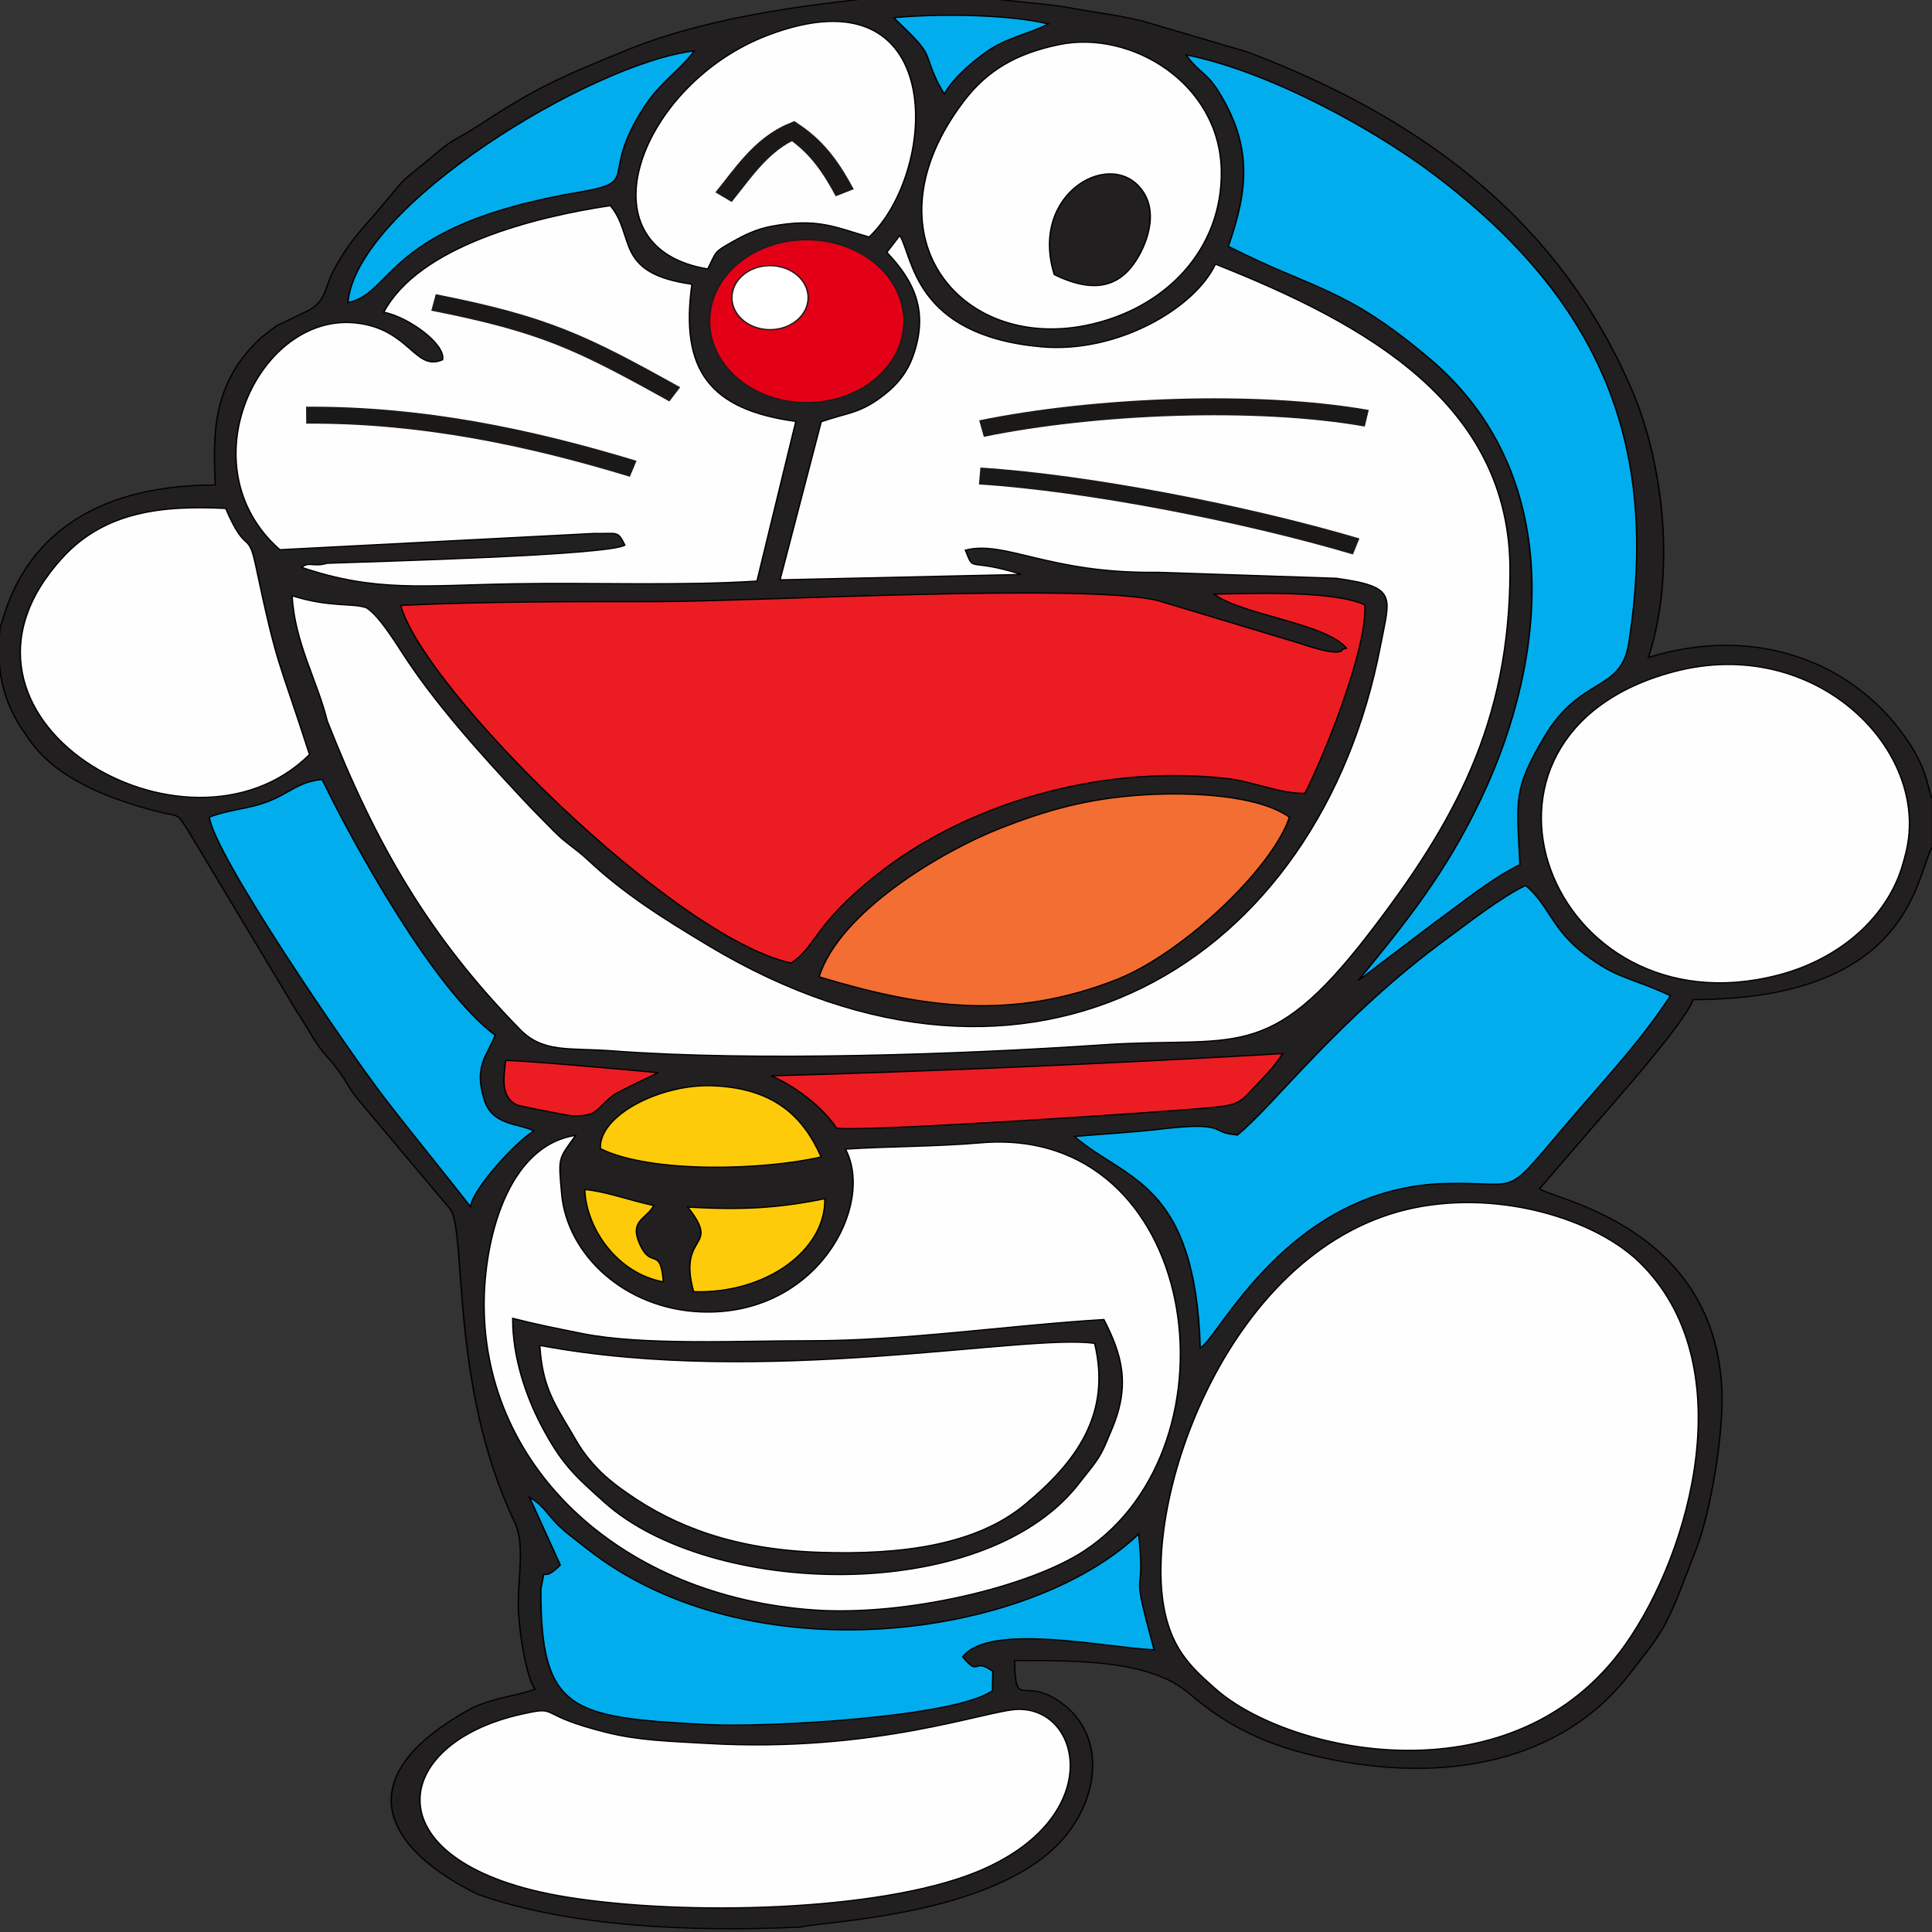 <?xml version="1.0" encoding="utf-8"?>
<svg id="master-artboard" viewBox="0 0 80 80" version="1.1" xmlns="http://www.w3.org/2000/svg" x="0px" y="0px" style="enable-background:new 0 0 1400 980;" width="80px" height="80px"><rect x="0" y="0" width="80" height="80" fill="#333333" stroke="none"/><rect id="ee-background" x="0" y="0" width="80" height="80" style="fill: white; fill-opacity: 0; pointer-events: none;"/><g transform="matrix(0.274, 0, 0, 0.234, -63.535, -25.443)"><path id="path4" style="fill:#221f20;fill-rule:evenodd;stroke:#000000;stroke-width:0.216;stroke-linecap:butt;stroke-linejoin:miter;stroke-dasharray:none" d="m 231.899,219.7 c -0.59,6.808 0.072,12.91 3.884,19.012 2.56,4.838 7.721,10.024 20.084,13.676 3.369,0.995 2.659,0.094 4.445,3.341 l 16.48,32.118 c 1.218,2.066 1.896,3.701 2.985,5.582 1.139,1.967 2.086,2.848 3.465,5.099 1.468,2.396 1.301,2.803 3.166,5.349 l 13.543,18.869 c 2.471,4.186 -0.12,31.193 9.667,55.241 1.707,4.194 0.463,9.879 0.6,15.405 0.097,3.899 1.146,12.043 2.511,14.267 -3.408,1.358 -5.718,1.33 -9.462,3.283 -19.673,12.509 -12.871,25.192 0.823,33.003 13.804,5.74 32.098,6.712 48.884,5.794 2.083,-0.921 26.471,-1.61 37.834,-13.553 7.04,-7.399 8.89,-20.018 1.303,-26.268 -5.684,-4.682 -6.749,1.621 -6.914,-7.342 9.865,-0.005 20.508,-0.069 26.388,5.822 5.656,5.667 11.436,9.238 20.906,11.545 20.663,5.034 36.822,-1.359 45.697,-15.058 2.118,-3.27 4.06,-5.736 5.724,-9.635 1.498,-3.509 2.883,-8.217 4.187,-12.018 2.297,-6.698 4.255,-20.789 4.008,-28.281 -0.959,-29.182 -25.386,-33.934 -27.569,-35.857 l 7.082,-9.609 c 3.566,-4.921 14.45,-19.038 16.154,-23.862 33.287,-0.064 33.596,-22.28 36.154,-27.064 l 0,-8.397 c -0.92,-2.07 -0.505,-5.535 -4.988,-12.349 -8.562,-13.014 -23.038,-18.206 -37.954,-12.732 4.146,-14.85 2.355,-34.18 -2.528,-47.461 -10.544,-28.672 -30.391,-47.501 -58.17,-59.732 l -15.907,-5.486 c -3.591,-1.032 -7.383,-1.508 -11.254,-2.378 -2.921,-0.657 -11.427,-1.298 -12.384,-1.84 l -16.368,0 c -1.361,0.626 -21.996,1.857 -37.697,9.37 -10.136,4.85 -13.637,6.575 -22.472,13.388 -2.956,2.279 -3.509,2.041 -6.317,4.833 -5.927,5.893 -3.833,3.09 -8.364,9.499 -2.868,4.056 -4.429,5.41 -7.045,10.912 -1.624,3.417 -1.116,5.446 -3.782,7.374 l -4.907,2.751 c -0.142,0.107 -0.336,0.269 -0.473,0.38 l -1.792,1.611 c -7.738,8.104 -7.437,17.635 -7.109,26.255 -29.245,-0.014 -31.698,23.759 -32.517,25.141 z"/><path id="path6" style="fill:#fefefe;fill-rule:evenodd;stroke:#000000;stroke-width:0.216;stroke-linecap:butt;stroke-linejoin:miter;stroke-dasharray:none" d="m 365.899,153.39 c 4.069,5.017 6.414,10.393 3.917,18.455 -1.057,3.414 -2.959,5.678 -5.23,7.546 -3.112,2.56 -4.833,2.433 -8.609,3.978 l -6.222,27.968 36.474,-0.955 c -8.276,-3.066 -7.039,-0.142 -8.452,-4.303 6.086,-1.808 12.593,4.209 29.166,3.924 l 26.898,1.058 c 9.318,1.525 8.082,3.199 6.682,11.787 -9.19,56.374 -52.758,87.544 -101.562,53.226 -6.684,-4.7 -12.641,-9.032 -18.197,-15.133 -1.904,-2.09 -3.322,-2.942 -5.128,-5.079 -1.843,-2.181 -3.042,-3.576 -5.036,-6.082 -6.148,-7.724 -13.076,-16.686 -17.973,-25.625 -2.571,-4.694 -4.026,-6.833 -5.335,-7.857 -2.165,-0.912 -5.443,-0.002 -11.266,-2.139 0.346,8.192 3.826,15.093 5.3,22.143 7.291,21.7 15.329,38.099 29.144,54.602 3.509,4.184 7.397,3.203 13.928,3.779 21.834,1.926 53.199,0.604 74.075,-1.063 20.205,-1.613 24.974,3.588 40.249,-19.606 13.058,-19.828 21.297,-37.445 21.363,-64.217 0.073,-29.534 -21.616,-43.682 -44.532,-54.329 -3.052,7.718 -14.766,15.852 -26.321,14.635 -19.348,-2.037 -19.362,-16.043 -21.375,-19.714 l -1.959,2.999 z"/><path id="path8" style="fill:#fefefe;fill-rule:evenodd;stroke:#000000;stroke-width:0.216;stroke-linecap:butt;stroke-linejoin:miter;stroke-dasharray:none" d="m 305.035,339.589 c 0.022,29.248 21.065,51.629 49.785,54.027 13.961,1.166 32.729,-4.107 40.997,-10.515 24.119,-18.692 17.49,-75.449 -15.713,-72.139 -6.968,0.695 -13.539,0.606 -20.454,1.114 4.47,9.932 -4.289,29.654 -21.888,28.805 -11.437,-0.552 -20.177,-10.09 -21.002,-20.923 -0.508,-6.675 -0.493,-6.004 2.108,-10.307 -10.402,1.829 -13.842,18.678 -13.833,29.938 z"/><path id="path10" style="fill:#fefefe;fill-rule:evenodd;stroke:#000000;stroke-width:0.216;stroke-linecap:butt;stroke-linejoin:miter;stroke-dasharray:none" d="m 445.755,322.433 c -28.089,6.586 -41.575,51.764 -37.831,71.659 1.024,5.444 3.04,8.695 6.516,12.301 1.013,1.051 0.636,0.725 1.689,1.743 11.418,11.034 44.611,19.285 61.329,-8.298 10.06,-16.599 17.916,-50.135 2.036,-67.906 -6.581,-7.364 -20.648,-12.569 -33.738,-9.499 z"/><path id="path12" style="fill:#eb1d23;fill-rule:evenodd;stroke:#000000;stroke-width:0.216;stroke-linecap:butt;stroke-linejoin:miter;stroke-dasharray:none" d="m 292.439,215.864 c 3.375,14.618 41.169,58.746 59.004,63.277 3.78,-2.864 3.345,-6.67 12.84,-15.518 13.415,-12.502 33.426,-19.666 52.911,-17.149 4.054,0.523 7.969,2.691 11.895,2.647 2.807,-6.417 9.369,-25.194 9.073,-33.345 -4.751,-2.55 -16.449,-2.037 -22.805,-1.903 4.257,3.701 16.942,5.143 20.02,9.588 -0.196,0.119 -0.532,0.009 -0.637,0.257 -0.526,1.242 -5.467,-0.753 -6.414,-1.137 l -21.371,-7.537 c -10.646,-3.181 -60.772,0.15 -76.005,0.148 -12.87,-0.001 -26.001,-0.018 -38.511,0.671 z"/><path id="path14" style="fill:#fefefe;fill-rule:evenodd;stroke:#000000;stroke-width:0.216;stroke-linecap:butt;stroke-linejoin:miter;stroke-dasharray:none" d="m 289.875,163.97 c 3.763,0.885 9.342,5.629 8.889,8.42 -4.186,2.169 -4.92,-5.463 -13.102,-6.502 -14.687,-1.865 -25.78,25.448 -11.494,40.117 l 47.487,-2.878 c 3.515,0.104 3.534,-0.633 4.65,2.068 -2.462,1.819 -37.914,2.901 -44.993,3.213 -2.108,0.731 -2.665,-0.363 -3.859,0.713 11.254,4.462 18.457,3.188 32.148,2.913 11.923,-0.24 24.975,0.392 36.682,-0.479 l 5.872,-28.245 c -12.95,-2.074 -17.523,-9.013 -15.704,-24.276 -11.828,-1.948 -8.487,-8.544 -12.332,-13.912 -11.618,2.024 -28.938,7.206 -34.244,18.849 z"/><path id="path16" style="fill:#221f20;fill-rule:evenodd;stroke:#000000;stroke-width:0.216;stroke-linecap:butt;stroke-linejoin:miter;stroke-dasharray:none" d="m 398.699,342.23 c -14.635,1.042 -30.023,3.784 -44.692,3.756 -10.051,-0.019 -24.917,0.879 -34.084,-1.27 -4.047,-0.948 -7.124,-1.657 -10.555,-2.7 -0.039,6.852 2.029,13.858 4.335,18.983 3.014,6.697 4.913,8.742 9.55,13.603 15.976,16.747 56.847,18.224 71.389,-2.928 0.399,-0.58 0.734,-1.122 1.368,-2.037 2.362,-3.408 2.48,-4.072 3.912,-8.064 2.853,-7.956 1.433,-13.253 -1.222,-19.342 z"/><path id="path18" style="fill:#02aded;fill-rule:evenodd;stroke:#000000;stroke-width:0.216;stroke-linecap:butt;stroke-linejoin:miter;stroke-dasharray:none" d="m 417.501,152.321 c 13.284,7.881 17.566,7.129 30.435,19.886 20.3,20.122 18.079,52.436 7.765,77.858 -5.35,13.185 -11.342,21.856 -18.556,32.178 l 11.526,-10.228 c 4.373,-3.702 8.238,-7.531 12.903,-10.292 -0.469,-11.678 -1.027,-13.245 3.703,-22.613 5.448,-10.789 11.584,-7.866 12.74,-16.484 4.657,-34.734 -3.813,-60.521 -29.685,-83.25 -8.572,-7.531 -24.392,-17.954 -37.217,-20.94 1.959,3.191 3.084,3.069 4.84,6.354 5.156,9.646 4.615,17.337 1.547,27.53 z"/><path id="path20" style="fill:#fefefe;fill-rule:evenodd;stroke:#000000;stroke-width:0.216;stroke-linecap:butt;stroke-linejoin:miter;stroke-dasharray:none" d="m 310.779,412.052 c -20.407,5.252 -22.918,26.754 6.748,32.373 17.759,3.363 47.096,2.575 61.797,-4.368 19.783,-9.342 16.181,-29.158 6.352,-28.833 -4.748,0.157 -21.549,7.769 -47.069,6.013 -5.339,-0.367 -10.12,-0.485 -15.051,-1.925 -11.047,-3.224 -6.886,-4.777 -12.778,-3.261 z"/><path id="path22" style="fill:#02aded;fill-rule:evenodd;stroke:#000000;stroke-width:0.216;stroke-linecap:butt;stroke-linejoin:miter;stroke-dasharray:none" d="m 418.9,309.553 c -4.4,-0.293 -1.189,-2.434 -11.555,-1.028 -4.593,0.623 -8.292,0.828 -13.088,1.314 7.707,7.783 18.233,7.921 19.005,37.412 2.734,-1.514 13.244,-28.475 37.186,-29.099 12.381,-0.323 7.96,3.31 20.101,-13.132 5.208,-7.053 9.605,-12.632 13.777,-20.079 -6.039,-3.32 -7.915,-2.871 -12.908,-7.298 -5.087,-4.511 -5.465,-8.819 -8.97,-12.213 -3.38,1.749 -9.301,7.16 -11.854,9.347 -16.32,13.977 -26.257,29.634 -31.694,34.776 z"/><path id="path24" style="fill:#fefefe;fill-rule:evenodd;stroke:#000000;stroke-width:0.216;stroke-linecap:butt;stroke-linejoin:miter;stroke-dasharray:none" d="m 484.877,227.584 c -36.168,11.175 -18.886,64.195 15.708,53.699 8.225,-2.495 14.767,-8.512 17.828,-16.342 0.682,-1.744 1.057,-3.25 1.497,-5.307 3.865,-18.08 -13.595,-38.673 -35.032,-32.05 z"/><path id="path26" style="fill:#fefefe;fill-rule:evenodd;stroke:#000000;stroke-width:0.216;stroke-linecap:butt;stroke-linejoin:miter;stroke-dasharray:none" d="m 313.454,346.813 c 0.367,6.951 1.966,9.879 4.604,15.056 1.055,2.07 1.668,3.551 3.469,5.926 0.941,1.241 1.601,1.943 2.402,2.737 0.46,0.456 1.007,0.949 1.331,1.237 0.131,0.116 0.324,0.28 0.456,0.394 l 0.923,0.767 c 7.32,6.027 16.438,9.998 29.065,10.491 12.315,0.48 23.652,-1.225 31.114,-8.486 7.677,-7.47 13.079,-15.951 10.491,-28.476 -10.55,-1.802 -49.872,7.825 -83.855,0.354 z"/><path id="path28" style="fill:#fefefe;fill-rule:evenodd;stroke:#000000;stroke-width:0.216;stroke-linecap:butt;stroke-linejoin:miter;stroke-dasharray:none" d="m 391.949,116.626 c -6.497,1.567 -10.871,4.571 -14.385,9.958 -15.268,23.416 -0.804,44.282 18.451,39.722 11.995,-2.841 20.649,-13.466 20.443,-27.394 -0.229,-15.483 -13.655,-24.904 -24.509,-22.286 z"/><path id="path30" style="fill:#f26e32;fill-rule:evenodd;stroke:#000000;stroke-width:0.216;stroke-linecap:butt;stroke-linejoin:miter;stroke-dasharray:none" d="m 355.653,281.582 c 15.493,5.475 28.985,7.854 45.013,0.471 9.866,-4.544 23.519,-19.618 26.08,-28.706 -4.67,-3.924 -14.838,-4.481 -22.026,-3.953 -8.587,0.63 -14.763,2.758 -21.521,5.842 -9.13,4.167 -24.468,14.925 -27.545,26.346 z"/><path id="path32" style="fill:#fefefe;fill-rule:evenodd;stroke:#000000;stroke-width:0.216;stroke-linecap:butt;stroke-linejoin:miter;stroke-dasharray:none" d="m 278.659,242.246 c -4.785,-17.423 -4.775,-14.913 -8.133,-33.468 -1.159,-6.407 -1.415,-1.558 -4.531,-10.073 -9.245,-0.526 -18.104,0.353 -24.628,8.65 -22.197,28.228 18.814,56.398 37.292,34.892 z"/><path id="path34" style="fill:#02aded;fill-rule:evenodd;stroke:#000000;stroke-width:0.216;stroke-linecap:butt;stroke-linejoin:miter;stroke-dasharray:none" d="m 316.549,385.678 c -3.227,3.799 -2.053,-0.852 -2.942,4.29 -0.02,21.593 4.53,22.674 25.014,23.929 9.353,0.573 37.769,-1.328 43.242,-5.997 l 0.057,-3.416 c -3.088,-2.583 -1.9,1.173 -4.554,-2.562 4.086,-6.152 21.639,-1.624 28.933,-1.25 -3.877,-16.824 -1.16,-7.458 -2.339,-20.484 -16.56,18.542 -58.952,25.38 -83.57,2.416 -1.671,-1.559 -3.016,-2.638 -4.334,-4.207 -1.579,-1.88 -1.977,-3.181 -4.169,-4.729 l 4.662,12.009 z"/><path id="path36" style="fill:#fefefe;fill-rule:evenodd;stroke:#000000;stroke-width:0.216;stroke-linecap:butt;stroke-linejoin:miter;stroke-dasharray:none" d="m 338.84,156.323 c 1.408,-3.235 0.85,-2.89 3.79,-4.848 1.828,-1.217 3.617,-2.205 5.725,-2.68 7.105,-1.603 9.779,0.19 14.877,1.875 10.613,-11.786 11.892,-47.784 -15.309,-35.705 -19.223,8.536 -28.778,37.554 -9.083,41.359 z"/><path id="path38" style="fill:#02aded;fill-rule:evenodd;stroke:#000000;stroke-width:0.216;stroke-linecap:butt;stroke-linejoin:miter;stroke-dasharray:none" d="m 263.512,253.347 c 0.798,6.793 20.859,41.111 26.403,49.574 3.715,5.672 9.571,14.073 13.057,19.327 0.509,-3.308 6.705,-11.284 9.582,-13.399 -2.4,-1.379 -6.255,-0.937 -7.477,-5.479 -1.601,-5.95 0.368,-7.69 1.645,-11.446 -9.111,-7.891 -21.228,-33.342 -26.153,-45.254 -3.567,0.402 -4.794,2.309 -7.979,3.8 -3.3,1.545 -5.831,1.391 -9.079,2.877 z"/><path id="path40" style="fill:#eb1d23;fill-rule:evenodd;stroke:#000000;stroke-width:0.216;stroke-linecap:butt;stroke-linejoin:miter;stroke-dasharray:none" d="m 348.444,299.113 c 4.181,2.148 7.974,5.923 9.83,9.206 2.394,0.85 48.303,-2.698 56.659,-3.594 4.255,-0.456 4.507,-1.099 6.506,-3.593 1.687,-2.105 2.921,-3.496 4.28,-5.954 -23.818,1.637 -53.319,3.18 -77.275,3.935 z"/><path id="path42" style="fill:#fdcb0a;fill-rule:evenodd;stroke:#000000;stroke-width:0.216;stroke-linecap:butt;stroke-linejoin:miter;stroke-dasharray:none" d="m 322.613,311.992 c 7.741,4.477 24.919,3.777 33.364,1.462 -2.737,-7.286 -7.258,-12.198 -16.463,-12.589 -7.795,-0.332 -17.208,5.241 -16.902,11.128 z"/><path id="path44" style="fill:#221f20;fill-rule:evenodd;stroke:#000000;stroke-width:0.216;stroke-linecap:butt;stroke-linejoin:miter;stroke-dasharray:none" d="m 391.214,157.322 c 4.159,2.398 8.447,3.201 11.548,-1.214 1.931,-2.749 4.313,-8.817 1.99,-13.221 -4.434,-8.409 -17.452,-0.247 -13.538,14.435 z"/><path id="path46" style="fill:#fdcb0a;fill-rule:evenodd;stroke:#000000;stroke-width:0.216;stroke-linecap:butt;stroke-linejoin:miter;stroke-dasharray:none" d="m 335.819,322.342 c 5.13,7.611 -1.595,4.411 0.871,14.958 10.954,0.443 20.037,-7.397 19.845,-16.448 -7.26,1.71 -12.455,2.019 -20.716,1.491 z"/><path id="path48" style="fill:#eb1d23;fill-rule:evenodd;stroke:#000000;stroke-width:0.216;stroke-linecap:butt;stroke-linejoin:miter;stroke-dasharray:none" d="m 331.361,298.556 c -2.954,-0.334 -21.591,-2.312 -23.074,-2.148 -0.306,3.121 -0.767,6.432 1.685,7.832 0.404,0.231 7.861,1.922 8.353,1.938 4.022,0.134 3.501,-1.194 6.277,-3.666 0.817,-0.727 6.747,-3.937 6.758,-3.956 z"/><path id="path50" style="fill:#02aded;fill-rule:evenodd;stroke:#000000;stroke-width:0.216;stroke-linecap:butt;stroke-linejoin:miter;stroke-dasharray:none" d="m 374.601,125.354 c 1.123,-2.421 3.609,-5.144 6.275,-7.385 3.077,-2.586 6.351,-3.154 9.423,-5.002 -5.979,-1.685 -16.365,-1.864 -23.353,-1.101 6.438,7.196 4.115,5.316 6.694,11.594 l 0.616,1.269 c 0.073,0.152 0.199,0.438 0.345,0.626 z"/><path id="path52" style="fill:#fdcb0a;fill-rule:evenodd;stroke:#000000;stroke-width:0.216;stroke-linecap:butt;stroke-linejoin:miter;stroke-dasharray:none" d="m 332.139,335.564 c -0.464,-6.41 -1.8,-2.125 -3.537,-6.58 -1.698,-4.354 1.009,-4.515 2.079,-6.927 -3.658,-0.903 -7.241,-2.505 -10.438,-2.829 0.208,6.814 4.835,14.823 11.896,16.336 z"/><path id="path54" style="fill:none;stroke:#1b1918;stroke-width:3;stroke-linecap:butt;stroke-linejoin:miter;stroke-dasharray:none" d="m 278.144,182.203 c 17.226,-0.138 33.52,3.821 49.428,9.481"/><path id="path56" style="fill:none;stroke:#1b1918;stroke-width:3;stroke-linecap:butt;stroke-linejoin:miter;stroke-dasharray:none" d="m 297.396,162.248 c 16.783,3.883 22.312,7.05 36.461,16.264"/><path id="path58" style="fill:none;stroke:#1b1918;stroke-width:3;stroke-linecap:butt;stroke-linejoin:miter;stroke-dasharray:none" d="m 379.931,192.961 c 16.412,1.225 40.267,6.693 56.9,12.469"/><path id="path60" style="fill:none;stroke:#1b1918;stroke-width:3;stroke-linecap:butt;stroke-linejoin:miter;stroke-dasharray:none" d="m 380.21,184.575 c 17.152,-4.13 41.626,-5.263 58.221,-1.83"/><path id="path62" style="fill:#e30016;fill-rule:evenodd;stroke:#1b1918;stroke-width:0.216;stroke-linecap:butt;stroke-linejoin:miter;stroke-dasharray:none" d="m 353.797,151.155 a 14.682,14.41 0 0 1 14.682,14.41 14.682,14.41 0 1 1 -14.682,-14.41 z"/><path id="path64" style="fill:#02aded;fill-rule:evenodd;stroke:#000000;stroke-width:0.216;stroke-linecap:butt;stroke-linejoin:miter;stroke-dasharray:none" d="m 284.451,162.272 c 7.04,-1.653 5.533,-13.705 34.923,-19.535 9.541,-1.893 2.984,-2.613 9.814,-14.987 2.532,-4.587 5.451,-6.54 7.617,-10.007 -15.62,2.168 -51.097,27.502 -52.353,44.528 z"/><path id="path66" style="fill:#eb1d23;fill-rule:evenodd;stroke:#000000;stroke-width:0.216;stroke-linecap:butt;stroke-linejoin:miter;stroke-dasharray:none" d="m 347.093,153.357 0,0 z"/><path id="path68" style="fill:none;stroke:#1b1918;stroke-width:3;stroke-linecap:butt;stroke-linejoin:miter;stroke-dasharray:none" d="m 341.224,143.623 c 2.826,-4.071 5.748,-9.404 10.518,-11.707 3.848,3.016 5.95,6.906 7.798,10.922"/><path id="path70" style="fill:#ffffff;fill-rule:evenodd;stroke:#1b1918;stroke-width:0.216;stroke-linecap:butt;stroke-linejoin:miter;stroke-dasharray:none" d="m 348.247,155.745 a 5.764,5.657 0 0 1 5.764,5.657 5.764,5.657 0 1 1 -5.764,-5.657 z"/></g></svg>